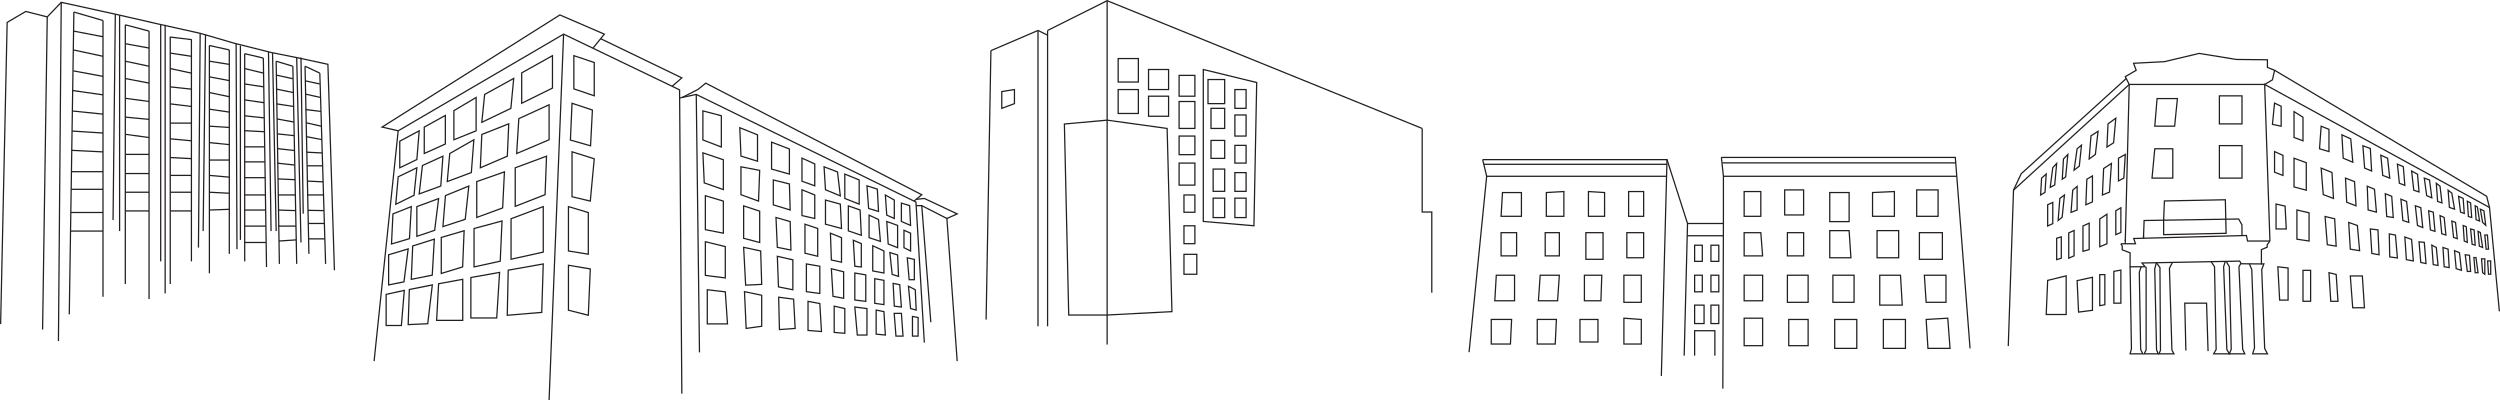 <svg xmlns="http://www.w3.org/2000/svg" viewBox="0 0 1976.91 316.33"><defs><style>.cls-1{fill:none;stroke:#231f20;stroke-miterlimit:10;}</style></defs><title>buildings</title><g id="Layer_2" data-name="Layer 2"><g id="Layer_2-2" data-name="Layer 2"><polyline class="cls-1" points="0.5 256.24 5.66 17.7 20.41 9.05 37.36 13.38 48.42 1.85 91.19 11.21 125.84 19.14 158.28 26.35 185.56 34.28 214.31 41.48 239.38 46.53 259.29 50.85 264.45 213.72"/><line class="cls-1" x1="33.68" y1="260.57" x2="37.36" y2="13.38"/><line class="cls-1" x1="48.42" y1="1.85" x2="46.21" y2="269.68"/><line class="cls-1" x1="91.19" y1="11.22" x2="89.39" y2="174"/><line class="cls-1" x1="94.57" y1="11.99" x2="94.57" y2="182.72"/><line class="cls-1" x1="58.41" y1="9.53" x2="54.78" y2="248.56"/><line class="cls-1" x1="81.44" y1="16.21" x2="81.44" y2="234.69"/><line class="cls-1" x1="117.87" y1="24.59" x2="117.87" y2="236.47"/><line class="cls-1" x1="99.09" y1="19.63" x2="99.09" y2="224.56"/><line class="cls-1" x1="134.62" y1="29.05" x2="134.62" y2="224.56"/><line class="cls-1" x1="151.37" y1="31.04" x2="151.37" y2="206.69"/><line class="cls-1" x1="165.58" y1="36" x2="165.58" y2="216.12"/><line class="cls-1" x1="181.32" y1="39.47" x2="181.32" y2="200.74"/><line class="cls-1" x1="193.5" y1="42.45" x2="193.5" y2="206.69"/><line class="cls-1" x1="208.23" y1="45.92" x2="210.76" y2="211.16"/><line class="cls-1" x1="218.38" y1="48.41" x2="220.92" y2="208.68"/><line class="cls-1" x1="231.58" y1="52.38" x2="234.62" y2="208.68"/><line class="cls-1" x1="241.22" y1="52.38" x2="244.27" y2="200.74"/><line class="cls-1" x1="252.9" y1="57.83" x2="257.47" y2="208.68"/><line class="cls-1" x1="58.41" y1="9.53" x2="81.44" y2="16.21"/><line class="cls-1" x1="58.18" y1="24.59" x2="81.44" y2="29.05"/><line class="cls-1" x1="57.96" y1="39.47" x2="81.44" y2="44.52"/><line class="cls-1" x1="57.96" y1="56.03" x2="81.44" y2="60.39"/><line class="cls-1" x1="57.47" y1="71.59" x2="81.44" y2="75.01"/><line class="cls-1" x1="57.22" y1="87.76" x2="81.44" y2="90.25"/><line class="cls-1" x1="56.98" y1="103.63" x2="81.44" y2="105.19"/><line class="cls-1" x1="56.6" y1="118.87" x2="81.44" y2="120.11"/><line class="cls-1" x1="56.49" y1="135.76" x2="81.44" y2="135.76"/><line class="cls-1" x1="56.28" y1="149.7" x2="81.44" y2="149.7"/><line class="cls-1" x1="56" y1="168.03" x2="81.44" y2="168.03"/><line class="cls-1" x1="55.78" y1="182.72" x2="81.44" y2="182.72"/><line class="cls-1" x1="99.09" y1="19.63" x2="117.87" y2="24.59"/><line class="cls-1" x1="99.09" y1="34.57" x2="117.87" y2="37.99"/><line class="cls-1" x1="99.09" y1="48.41" x2="117.87" y2="52.38"/><line class="cls-1" x1="99.09" y1="62.11" x2="117.87" y2="65.7"/><line class="cls-1" x1="99.09" y1="77.73" x2="117.87" y2="80.26"/><line class="cls-1" x1="99.09" y1="92.61" x2="117.87" y2="94.4"/><line class="cls-1" x1="99.09" y1="106.22" x2="117.87" y2="108.75"/><line class="cls-1" x1="99.09" y1="122.09" x2="117.87" y2="122.09"/><line class="cls-1" x1="99.09" y1="137.23" x2="117.87" y2="137.23"/><line class="cls-1" x1="99.09" y1="152.01" x2="117.87" y2="152.01"/><line class="cls-1" x1="99.09" y1="166.79" x2="117.87" y2="166.79"/><line class="cls-1" x1="127.07" y1="19.42" x2="127.07" y2="206.69"/><line class="cls-1" x1="130.6" y1="19.63" x2="130.6" y2="232.02"/><line class="cls-1" x1="134.62" y1="29.32" x2="151.37" y2="31.3"/><line class="cls-1" x1="134.62" y1="42" x2="151.37" y2="44.52"/><line class="cls-1" x1="134.62" y1="54.23" x2="151.37" y2="57.83"/><line class="cls-1" x1="134.62" y1="68.69" x2="151.37" y2="70.5"/><line class="cls-1" x1="134.62" y1="82.13" x2="151.37" y2="84.19"/><line class="cls-1" x1="134.62" y1="97.35" x2="151.37" y2="97.35"/><line class="cls-1" x1="134.62" y1="109.77" x2="151.37" y2="111.32"/><line class="cls-1" x1="134.62" y1="124.57" x2="151.37" y2="125.45"/><line class="cls-1" x1="134.62" y1="138.7" x2="151.37" y2="138.7"/><line class="cls-1" x1="134.62" y1="152.01" x2="151.37" y2="152.01"/><line class="cls-1" x1="134.62" y1="166.79" x2="151.37" y2="166.79"/><line class="cls-1" x1="158.28" y1="26.35" x2="156.93" y2="195.79"/><line class="cls-1" x1="162.5" y1="27.57" x2="160.63" y2="182.72"/><line class="cls-1" x1="165.58" y1="36" x2="181.32" y2="39.47"/><line class="cls-1" x1="165.58" y1="48.41" x2="181.32" y2="50.9"/><line class="cls-1" x1="165.58" y1="60.76" x2="181.32" y2="63.76"/><line class="cls-1" x1="165.58" y1="73.2" x2="181.32" y2="76.48"/><line class="cls-1" x1="165.58" y1="86.34" x2="181.32" y2="88.63"/><line class="cls-1" x1="165.58" y1="99.78" x2="181.32" y2="100.78"/><line class="cls-1" x1="165.58" y1="112.78" x2="181.32" y2="114.36"/><line class="cls-1" x1="165.58" y1="126.56" x2="181.32" y2="126.56"/><line class="cls-1" x1="165.58" y1="138.7" x2="181.32" y2="140.08"/><line class="cls-1" x1="165.58" y1="152.01" x2="181.32" y2="152.8"/><line class="cls-1" x1="165.58" y1="166.09" x2="181.32" y2="165.52"/><line class="cls-1" x1="193.5" y1="42.45" x2="208.23" y2="45.92"/><line class="cls-1" x1="193.5" y1="54.23" x2="208.41" y2="57.83"/><line class="cls-1" x1="193.5" y1="66.4" x2="208.58" y2="68.69"/><line class="cls-1" x1="193.5" y1="78.98" x2="208.77" y2="81.22"/><line class="cls-1" x1="193.5" y1="91.57" x2="208.77" y2="93.19"/><line class="cls-1" x1="193.5" y1="103.34" x2="208.77" y2="104.15"/><line class="cls-1" x1="193.5" y1="116.13" x2="209.5" y2="116.13"/><line class="cls-1" x1="193.5" y1="128.01" x2="209.49" y2="128.01"/><line class="cls-1" x1="193.5" y1="140.5" x2="209.68" y2="140.5"/><line class="cls-1" x1="193.5" y1="154.16" x2="209.89" y2="154.16"/><line class="cls-1" x1="193.5" y1="166.09" x2="210.07" y2="166.09"/><line class="cls-1" x1="193.5" y1="178.79" x2="210.27" y2="178.79"/><line class="cls-1" x1="193.5" y1="191.75" x2="210.27" y2="191.75"/><line class="cls-1" x1="218.38" y1="48.41" x2="231.58" y2="52.38"/><line class="cls-1" x1="218.38" y1="59.36" x2="231.58" y2="62.26"/><line class="cls-1" x1="218.73" y1="70.5" x2="231.98" y2="73.2"/><line class="cls-1" x1="218.73" y1="82.13" x2="232.2" y2="84.19"/><line class="cls-1" x1="219.1" y1="94.08" x2="232.44" y2="96.5"/><line class="cls-1" x1="219.29" y1="105.86" x2="232.65" y2="107.27"/><line class="cls-1" x1="219.29" y1="117.53" x2="232.88" y2="119.04"/><line class="cls-1" x1="219.65" y1="129.05" x2="233.1" y2="130.53"/><line class="cls-1" x1="219.85" y1="141.48" x2="233.33" y2="142.09"/><line class="cls-1" x1="220.05" y1="154.16" x2="233.56" y2="154.16"/><line class="cls-1" x1="220.05" y1="166.09" x2="233.56" y2="166.54"/><line class="cls-1" x1="220.05" y1="178.79" x2="234.04" y2="178.79"/><line class="cls-1" x1="220.63" y1="190.59" x2="234.25" y2="189.69"/><line class="cls-1" x1="241.22" y1="52.38" x2="252.9" y2="57.83"/><line class="cls-1" x1="241.22" y1="63.89" x2="252.9" y2="66.4"/><line class="cls-1" x1="241.68" y1="74.46" x2="253.48" y2="77.07"/><line class="cls-1" x1="241.68" y1="86.63" x2="253.82" y2="88.14"/><line class="cls-1" x1="242.14" y1="97.1" x2="254.17" y2="99.82"/><line class="cls-1" x1="242.37" y1="108.07" x2="254.49" y2="110.38"/><line class="cls-1" x1="242.62" y1="120.35" x2="254.81" y2="120.95"/><line class="cls-1" x1="242.84" y1="131.12" x2="255.12" y2="131.12"/><line class="cls-1" x1="242.84" y1="143.19" x2="255.5" y2="143.8"/><line class="cls-1" x1="242.84" y1="154.16" x2="255.5" y2="154.16"/><line class="cls-1" x1="243.56" y1="166.32" x2="256.19" y2="166.54"/><line class="cls-1" x1="243.77" y1="176.71" x2="256.19" y2="176.71"/><line class="cls-1" x1="244.02" y1="188.88" x2="256.87" y2="188.88"/><line class="cls-1" x1="186.71" y1="34.57" x2="187.39" y2="196.99"/><line class="cls-1" x1="190.1" y1="36" x2="190.1" y2="189.69"/><line class="cls-1" x1="212.31" y1="40.98" x2="214.34" y2="182.72"/><line class="cls-1" x1="215.51" y1="42" x2="218.38" y2="182.72"/><line class="cls-1" x1="234.62" y1="45.57" x2="238.01" y2="191.75"/><line class="cls-1" x1="238.01" y1="45.57" x2="239.76" y2="168.95"/><line class="cls-1" x1="820.8" y1="24.09" x2="820.8" y2="258.03"/><line class="cls-1" x1="783.58" y1="40.04" x2="820.8" y2="24.09"/><polyline class="cls-1" points="828.39 24.09 875.48 0.55 1124.61 101.57"/><line class="cls-1" x1="875.48" y1="0.55" x2="875.48" y2="272.46"/><line class="cls-1" x1="828.39" y1="24.09" x2="828.39" y2="258.03"/><line class="cls-1" x1="783.58" y1="40.04" x2="779.78" y2="252.72"/><polyline class="cls-1" points="1124.61 101.57 1124.61 167.65 1132.21 167.65 1132.21 231.45"/><polygon class="cls-1" points="951.52 54.96 951.52 175.11 991.57 178.54 993.75 65.26 951.52 54.96"/><polygon class="cls-1" points="875.48 95.01 922.92 101.57 926.73 246.43 875.48 249.1 845.11 249.1 841.68 98.06 875.48 95.01"/><line class="cls-1" x1="820.8" y1="24.09" x2="828.39" y2="27.81"/><rect class="cls-1" x="884.21" y="46.3" width="15.96" height="18.56"/><rect class="cls-1" x="884.21" y="70.82" width="15.96" height="18.91"/><rect class="cls-1" x="908.22" y="54.96" width="15.85" height="15.85"/><rect class="cls-1" x="932.39" y="59.61" width="12.49" height="16.46"/><rect class="cls-1" x="908.22" y="76.07" width="15.85" height="15.85"/><rect class="cls-1" x="932.39" y="80.27" width="12.49" height="21.29"/><rect class="cls-1" x="932.39" y="107.59" width="12.49" height="14.71"/><rect class="cls-1" x="932.39" y="128.96" width="12.49" height="17.42"/><rect class="cls-1" x="936.24" y="154.18" width="8.64" height="13.66"/><rect class="cls-1" x="936.24" y="178.54" width="8.64" height="14.16"/><rect class="cls-1" x="936.24" y="201.11" width="10.16" height="15.76"/><rect class="cls-1" x="955.25" y="62.89" width="13.19" height="19.06"/><rect class="cls-1" x="976.5" y="70.82" width="8.86" height="14.85"/><rect class="cls-1" x="957.62" y="85.67" width="10.82" height="15.9"/><rect class="cls-1" x="957.62" y="111.04" width="10.82" height="14.21"/><rect class="cls-1" x="959.31" y="133.7" width="9.13" height="17.59"/><rect class="cls-1" x="959.31" y="156.7" width="9.13" height="15.35"/><rect class="cls-1" x="976.5" y="90.92" width="8.86" height="16.67"/><rect class="cls-1" x="976.5" y="114.95" width="8.86" height="14.01"/><rect class="cls-1" x="976.5" y="136.51" width="8.86" height="14.79"/><rect class="cls-1" x="976.5" y="156.7" width="8.86" height="15.35"/><polygon class="cls-1" points="792.17 72.42 792.17 85.67 802.19 81.95 802.19 70.82 792.17 72.42"/><line class="cls-1" x1="445.68" y1="27" x2="434.2" y2="316.31"/><polyline class="cls-1" points="314.87 103.44 445.68 27 537.38 71.07 539.17 311.28"/><line class="cls-1" x1="314.87" y1="103.45" x2="295.82" y2="285.56"/><polyline class="cls-1" points="537.42 77.5 550.57 74.66 724.3 159.78 730.93 270.9"/><polyline class="cls-1" points="724.47 162.6 728.89 162.6 748.76 172.78 756.91 285.56"/><polygon class="cls-1" points="335.49 100.48 352.16 91.28 352.16 113.86 335.49 121.39 335.49 100.48"/><polygon class="cls-1" points="358.92 87.51 376.49 77.06 376.49 103.44 358.92 110.52 358.92 87.51"/><line class="cls-1" x1="550.57" y1="74.66" x2="553.12" y2="278.64"/><line class="cls-1" x1="728.89" y1="162.6" x2="736.06" y2="254.8"/><polyline class="cls-1" points="314.87 103.44 302.14 100.48 442.73 11.82 477.87 27 468.86 38.14"/><polyline class="cls-1" points="474.97 30.6 539.17 61.59 531.5 68.24"/><polyline class="cls-1" points="722.76 159.02 728.89 154.01 558.08 65.77 551.85 70.78 539.45 77.06"/><polyline class="cls-1" points="748.76 172.78 756.91 169.14 730.93 156.94 724.47 157.63"/><polygon class="cls-1" points="314.87 139.79 329.63 132.68 327.38 154.43 312.96 161.54 314.87 139.79"/><polygon class="cls-1" points="383.25 74.66 381 96.72 403.98 85.69 406.23 62 383.25 74.66"/><polygon class="cls-1" points="412.54 57.63 412.54 81.66 436.87 69.64 436.87 44.02 412.54 57.63"/><polygon class="cls-1" points="316.12 111.63 331.48 103.44 329.63 126.14 316.12 132.68 316.12 111.63"/><polygon class="cls-1" points="334.04 130.9 350.25 123.5 348.55 147.11 331.48 153.34 334.04 130.9"/><polygon class="cls-1" points="355.66 121.39 374.71 110.52 372.72 136.44 353.67 143.57 355.66 121.39"/><polygon class="cls-1" points="381 106.33 402.3 97.9 401.17 123.5 379.83 132.68 381 106.33"/><polygon class="cls-1" points="410.27 93.79 434.2 82.85 434.2 110.52 408.56 121.39 410.27 93.79"/><polygon class="cls-1" points="309.58 192.93 323.8 188.71 325.23 163.37 310.72 169.14 309.58 192.93"/><polygon class="cls-1" points="329.63 163.37 346.84 157.03 343.71 182.11 329.63 186.86 329.63 163.37"/><polygon class="cls-1" points="352.25 154.66 370.73 147.11 367.89 173.4 350.25 179.21 352.25 154.66"/><polygon class="cls-1" points="376.99 143.57 376.99 171.95 397.47 164.42 398.89 135.91 376.99 143.57"/><polygon class="cls-1" points="407.42 132.68 407.42 163.16 431.03 153.93 432.17 123.5 407.42 132.68"/><polygon class="cls-1" points="307.31 201.45 322.77 196.82 319.44 222.87 307.31 225.3 307.31 201.45"/><polygon class="cls-1" points="326.34 194.5 343.46 189.09 341.8 217.57 325.23 220.88 326.34 194.5"/><polygon class="cls-1" points="348.94 187.76 367.01 182.47 365.82 211.06 348.94 216.25 348.94 187.76"/><polygon class="cls-1" points="374.86 180.7 396.99 174.74 395.56 206.53 374.86 211.06 374.86 180.7"/><polygon class="cls-1" points="404.12 172.97 404.12 204.99 429.58 199.35 429.58 163.37 404.12 172.97"/><polygon class="cls-1" points="305.35 232.79 319.71 229.63 317.4 257.39 305.35 257.39 305.35 232.79"/><polygon class="cls-1" points="323.69 228.93 341.86 225.3 338.24 255.99 322.77 256.69 323.69 228.93"/><polygon class="cls-1" points="346.84 224.36 365.91 220.88 365.91 253.35 345.27 253.35 346.84 224.36"/><polygon class="cls-1" points="372.34 219.44 395.06 215.4 392.79 251.42 372.34 251.42 372.34 219.44"/><polygon class="cls-1" points="401.88 213.64 429.58 208.72 428.38 247.03 401.12 249.31 401.88 213.64"/><polygon class="cls-1" points="449.51 163.37 449.51 198.47 465.21 201.01 465.21 168.09 449.51 163.37"/><polygon class="cls-1" points="449.51 209.75 466.78 212.66 465.21 249.31 449.51 245.29 449.51 209.75"/><polygon class="cls-1" points="452.34 120.03 469.91 125.57 466.78 159.02 452.34 155.57 452.34 120.03"/><polygon class="cls-1" points="452.34 81.66 451.06 110.76 466.99 115.29 468.46 87.03 452.34 81.66"/><polygon class="cls-1" points="453.78 44.02 453.78 70.29 469.91 75.74 469.91 49.42 453.78 44.02"/><polygon class="cls-1" points="555.82 87.69 555.82 110.66 570.41 116.25 570.41 91.52 555.82 87.69"/><polygon class="cls-1" points="555.82 120.86 572 126.34 572 149.91 556.9 144.63 555.82 120.86"/><polygon class="cls-1" points="557.77 154.78 572 159.02 572 184.39 557.77 181.6 557.77 154.78"/><polygon class="cls-1" points="557.77 191.15 573.53 195 573.53 219.79 557.77 217.76 557.77 191.15"/><polygon class="cls-1" points="559.3 229.13 559.3 256.15 575.28 256.15 573.53 230.76 559.3 229.13"/><polygon class="cls-1" points="585 100.99 585.93 123.44 599.01 127.49 599.01 106.63 585 100.99"/><polygon class="cls-1" points="585.93 131.9 585.93 153.98 599.81 159.02 600.73 134.72 585.93 131.9"/><polygon class="cls-1" points="588.04 162.81 588.04 188.45 600.73 191.76 600.73 166.98 588.04 162.81"/><polygon class="cls-1" points="588.04 195.56 589.63 225.49 602.32 224.88 601.52 198.47 588.04 195.56"/><polygon class="cls-1" points="588.71 230.64 590.03 259.71 602.32 258 602.32 233.47 588.71 230.64"/><polygon class="cls-1" points="610.13 112.39 610.13 133.72 624.23 137.66 624.23 117.82 610.13 112.39"/><polygon class="cls-1" points="611.5 142.3 611.5 161.99 624.84 166.07 624.23 145.46 611.5 142.3"/><polygon class="cls-1" points="613.62 171.98 614.68 195.56 625.44 197.73 624.84 175.22 613.62 171.98"/><polygon class="cls-1" points="614.68 202.65 615.59 226.85 626.96 229.13 626.96 205.47 614.68 202.65"/><polygon class="cls-1" points="615.74 235.01 616.35 260.62 628.78 259.71 627.56 236.56 615.74 235.01"/><polygon class="cls-1" points="659.65 242.1 668.04 244 668.04 263.55 659.65 262.86 659.65 242.1"/><polygon class="cls-1" points="657.42 212.51 658.72 234.31 667.11 235.87 667.11 214.93 657.42 212.51"/><polygon class="cls-1" points="656.67 184.39 657.42 205.59 665.43 207.32 665.43 187.94 656.67 184.39"/><polygon class="cls-1" points="636.54 177.29 636.54 200.23 646.61 202.65 646.61 180.68 636.54 177.29"/><polygon class="cls-1" points="637.66 208.7 637.66 230.64 648.28 232.06 648.28 210.53 637.66 208.7"/><polygon class="cls-1" points="638.96 238.29 638.96 261.3 649.59 262.16 648.28 240.02 638.96 238.29"/><polygon class="cls-1" points="634.17 150.06 634.17 170.47 644.28 172.78 644.28 154.19 634.17 150.06"/><polygon class="cls-1" points="634.17 125.03 634.17 143.31 644.28 146.94 644.28 129.64 634.17 125.03"/><polygon class="cls-1" points="651.64 131.9 652.76 150.06 664.5 154.9 662.26 135.98 651.64 131.9"/><polygon class="cls-1" points="652.76 158.19 652.76 177.29 665.43 180.68 664.5 161.42 652.76 158.19"/><polygon class="cls-1" points="668.04 137.66 668.04 156.94 679.41 161.42 679.41 142.3 668.04 137.66"/><polygon class="cls-1" points="670.84 162.81 670.84 182.58 681.09 186.04 680.16 166.07 670.84 162.81"/><polygon class="cls-1" points="674.75 189.97 675.96 210.53 681.09 211.13 681.09 192.62 674.75 189.97"/><polygon class="cls-1" points="675.96 215.89 675.96 237.25 684.63 238.29 684.63 217.36 675.96 215.89"/><polygon class="cls-1" points="675.96 242.79 685.56 244 685.56 264.93 677.92 264.93 675.96 242.79"/><polygon class="cls-1" points="685.56 146.94 686.87 164.86 694.7 167.18 693.76 149.54 685.56 146.94"/><polygon class="cls-1" points="687.24 170.13 687.24 187.94 696.19 190.89 694.7 173.59 687.24 170.13"/><polygon class="cls-1" points="690.13 194.35 690.13 214.24 698.98 215.89 698.98 198.47 690.13 194.35"/><polygon class="cls-1" points="691.71 220.38 691.71 239.85 698.98 240.88 698.98 221.68 691.71 220.38"/><polygon class="cls-1" points="692.83 245.18 692.83 264.24 700.1 264.93 698.98 246.42 692.83 245.18"/><polygon class="cls-1" points="700.1 154.19 701.22 170.13 707.18 172.78 707.18 158.19 700.1 154.19"/><polygon class="cls-1" points="712.78 160.61 712.78 175.14 720.05 178.26 719.3 162.6 712.78 160.61"/><polygon class="cls-1" points="701.22 175.14 702.34 192.96 709.79 195.85 709.79 178.26 701.22 175.14"/><polygon class="cls-1" points="714.83 182.06 714.83 195.85 720.05 198.47 720.05 184.39 714.83 182.06"/><polygon class="cls-1" points="703.64 199.71 705.51 217.01 710.54 218.57 709.79 201.61 703.64 199.71"/><polygon class="cls-1" points="717.44 203.86 718.93 221.16 723.03 221.16 723.03 205.12 717.44 203.86"/><polygon class="cls-1" points="706.25 224.08 707.18 242.1 712.78 242.79 711.47 225.14 706.25 224.08"/><polygon class="cls-1" points="707.09 247.81 708.49 265.8 714.08 265.8 712.78 247.81 707.09 247.81"/><polygon class="cls-1" points="721.54 250.23 721.54 265.8 726.01 265.8 726.01 251.09 721.54 250.23"/><polygon class="cls-1" points="718.37 226.35 720.05 244 724.47 245.18 723.77 229.13 718.37 226.35"/><polyline class="cls-1" points="1172.45 126.21 1175.61 139.4 1161.69 278.47"/><polyline class="cls-1" points="1172.45 126.21 1318.21 126.21 1334.43 176.73 1362.81 176.73"/><polyline class="cls-1" points="1362.35 307.3 1362.81 176.73 1362.81 176.73 1362.81 139.4 1361.21 124.49"/><line class="cls-1" x1="1334.43" y1="176.73" x2="1331.79" y2="281.23"/><line class="cls-1" x1="1318.21" y1="126.21" x2="1313.73" y2="297.26"/><polyline class="cls-1" points="1361.21 124.49 1546.2 124.49 1557.84 275.48"/><polygon class="cls-1" points="1187 171.05 1203.09 171.05 1203.09 152.25 1188.11 152.25 1187 171.05"/><polygon class="cls-1" points="1222.79 152.25 1222.79 171.05 1236.66 171.05 1236.66 151.47 1222.79 152.25"/><polygon class="cls-1" points="1256.08 151.47 1256.08 171.05 1268.84 171.05 1268.84 152.25 1256.08 151.47"/><rect class="cls-1" x="1287.85" y="151.47" width="11.89" height="19.58"/><rect class="cls-1" x="1187" y="183.99" width="12.28" height="18.35"/><rect class="cls-1" x="1221.89" y="183.99" width="11.19" height="18.35"/><polygon class="cls-1" points="1183.21 217.63 1197.65 217.63 1197.65 237.84 1182.04 237.84 1183.21 217.63"/><polygon class="cls-1" points="1217.93 217.63 1216.53 237.84 1231.68 237.84 1233.08 217.63 1217.93 217.63"/><polygon class="cls-1" points="1252.89 217.63 1252.89 237.84 1265.94 237.84 1266.64 217.63 1252.89 217.63"/><rect class="cls-1" x="1284.12" y="217.63" width="13.75" height="21.43"/><rect class="cls-1" x="1286.45" y="183.99" width="13.28" height="19.84"/><rect class="cls-1" x="1254.06" y="183.99" width="13.57" height="21.06"/><polygon class="cls-1" points="1179.24 272.06 1179.24 252.62 1195.33 252.62 1194.39 272.06 1179.24 272.06"/><polygon class="cls-1" points="1215.6 252.62 1215.6 272.06 1229.82 272.06 1230.75 252.62 1215.6 252.62"/><rect class="cls-1" x="1249.39" y="252.62" width="14.22" height="17.82"/><polygon class="cls-1" points="1284.12 251.61 1284.12 272.06 1297.87 272.06 1297.87 252.62 1284.12 251.61"/><rect class="cls-1" x="1340.05" y="193.91" width="6.06" height="12.75"/><rect class="cls-1" x="1352.95" y="193.91" width="6.21" height="12.75"/><rect class="cls-1" x="1340.05" y="217.63" width="6.06" height="13.13"/><rect class="cls-1" x="1352.95" y="217.63" width="6.21" height="13.13"/><rect class="cls-1" x="1340.05" y="241.28" width="7.46" height="14.58"/><rect class="cls-1" x="1352.95" y="241.28" width="6.21" height="14.58"/><rect class="cls-1" x="1379.21" y="151.47" width="13.18" height="19.58"/><rect class="cls-1" x="1411.27" y="150.17" width="14.96" height="19.81"/><polygon class="cls-1" points="1379.21 183.99 1379.21 202.34 1393.81 202.34 1392.39 183.99 1379.21 183.99"/><rect class="cls-1" x="1413.41" y="183.99" width="12.83" height="18.35"/><rect class="cls-1" x="1446.9" y="152.26" width="15.32" height="22.99"/><polygon class="cls-1" points="1446.9 182.36 1446.9 203.83 1463.64 203.83 1462.21 182.36 1446.9 182.36"/><rect class="cls-1" x="1379.21" y="217.63" width="14.61" height="20.21"/><rect class="cls-1" x="1379.21" y="251.61" width="14.61" height="21.74"/><rect class="cls-1" x="1414.48" y="252.62" width="15.32" height="20.73"/><rect class="cls-1" x="1450.82" y="252.62" width="17.46" height="22.86"/><rect class="cls-1" x="1489.29" y="252.62" width="17.46" height="22.86"/><polygon class="cls-1" points="1523.13 252.62 1524.56 275.48 1542.02 275.48 1540.23 251.61 1523.13 252.62"/><polygon class="cls-1" points="1521.71 217.63 1523.13 239.06 1538.81 239.06 1538.81 217.63 1521.71 217.63"/><rect class="cls-1" x="1517.79" y="183.99" width="18.17" height="21.06"/><rect class="cls-1" x="1515.65" y="150.17" width="16.92" height="20.88"/><polygon class="cls-1" points="1480.74 152.25 1480.74 171.05 1498.02 171.05 1498.02 151.47 1480.74 152.25"/><rect class="cls-1" x="1484.3" y="182.36" width="17.1" height="21.47"/><rect class="cls-1" x="1413.41" y="217.63" width="16.39" height="21.43"/><rect class="cls-1" x="1449.39" y="217.63" width="16.74" height="21.43"/><polygon class="cls-1" points="1486.44 217.63 1486.44 241.28 1504.25 241.28 1502.83 217.63 1486.44 217.63"/><line class="cls-1" x1="1175.61" y1="139.4" x2="1318.21" y2="139.4"/><line class="cls-1" x1="1362.81" y1="139.4" x2="1547.35" y2="139.4"/><line class="cls-1" x1="1334.18" y1="186.42" x2="1362.81" y2="186.42"/><polyline class="cls-1" points="1340.05 281.23 1340.05 261.53 1356.06 261.53 1356.06 281.23"/><line class="cls-1" x1="1173.34" y1="129.93" x2="1318.11" y2="129.93"/><line class="cls-1" x1="1362.01" y1="128.8" x2="1546.54" y2="128.8"/><line class="cls-1" x1="1683.72" y1="66.77" x2="1680.6" y2="190.6"/><polyline class="cls-1" points="1794.98 190.6 1790.82 66.77 1968.62 164.1 1976.42 246.15"/><line class="cls-1" x1="1683.72" y1="66.77" x2="1790.82" y2="66.77"/><polyline class="cls-1" points="1683.72 66.77 1592.22 150.34 1588.06 273.67"/><polygon class="cls-1" points="1816.32 166.05 1816.32 189.13 1825.93 190.6 1825.93 168.28 1816.32 166.05"/><polygon class="cls-1" points="1814.04 125.1 1814.04 147.81 1823.73 150.41 1823.73 128.69 1814.04 125.1"/><polygon class="cls-1" points="1814.04 88.25 1814.04 108.72 1821.12 111.33 1821.12 92.71 1814.04 88.25"/><polygon class="cls-1" points="1801.24 210.97 1809.33 211.91 1809.33 237.3 1802.67 237.3 1801.24 210.97"/><rect class="cls-1" x="1821.12" y="213.77" width="6.03" height="24.47"/><polygon class="cls-1" points="1841.66 215.63 1847.36 217.03 1848.79 238.24 1843.08 238.24 1841.66 215.63"/><polygon class="cls-1" points="1858.54 218.2 1868.05 218.2 1869.71 243.36 1860.44 243.36 1858.54 218.2"/><polygon class="cls-1" points="1799.82 161.34 1806.95 162.97 1807.9 181.04 1799.82 181.04 1799.82 161.34"/><polygon class="cls-1" points="1798.63 119.86 1805.29 122.89 1805.29 138.74 1798.63 136.18 1798.63 119.86"/><polygon class="cls-1" points="1835.48 132.91 1844.04 136.41 1845.22 156.92 1837.14 153.88 1835.48 132.91"/><polygon class="cls-1" points="1854.73 140.84 1861.86 143.63 1863.05 162.74 1855.68 159.94 1854.73 140.84"/><polygon class="cls-1" points="1838.57 171.19 1846.17 172.99 1847.36 194.66 1840.35 193.5 1838.57 171.19"/><polygon class="cls-1" points="1798.63 81.52 1803.86 84.02 1803.86 99.79 1796.97 98.33 1798.63 81.52"/><rect class="cls-1" x="1755.01" y="75.8" width="17.88" height="22.17"/><polygon class="cls-1" points="1705.75 77.94 1721.81 77.94 1719.62 99.79 1703.93 99.79 1705.75 77.94"/><polygon class="cls-1" points="1703.93 117.64 1718.16 117.64 1718.16 140.84 1701.74 140.84 1703.93 117.64"/><rect class="cls-1" x="1755.01" y="115.14" width="17.88" height="25.7"/><polygon class="cls-1" points="1835.48 99.79 1834.19 117.64 1841.66 119.86 1841.66 102.26 1835.48 99.79"/><polygon class="cls-1" points="1851.89 106.61 1852.93 125.1 1860.53 128.29 1858.89 109.83 1851.89 106.61"/><polygon class="cls-1" points="1868.48 115.25 1869.86 132.91 1875.39 135.23 1874.36 117.45 1868.48 115.25"/><polygon class="cls-1" points="1882.65 122.7 1884.2 138.74 1889.73 140.84 1888.01 125.1 1882.65 122.7"/><polygon class="cls-1" points="1871.94 147.25 1872.63 166.05 1879.19 167.75 1877.64 149.63 1871.94 147.25"/><polygon class="cls-1" points="1886.19 153.18 1891.29 155.22 1892.5 171.98 1887.32 171.19 1886.19 153.18"/><polygon class="cls-1" points="1898.55 157.5 1900.1 174.35 1904.77 175.88 1903.04 159.28 1898.55 157.5"/><polygon class="cls-1" points="1909.95 162.74 1911.68 178.33 1915.82 179.94 1914.27 164.19 1909.95 162.74"/><polygon class="cls-1" points="1920.49 166.69 1921.87 181.8 1925.5 182.93 1924.12 167.75 1920.49 166.69"/><polygon class="cls-1" points="1929.47 170.46 1930.86 184.85 1934.14 185.87 1932.76 171.98 1929.47 170.46"/><polygon class="cls-1" points="1938.8 174.81 1940.19 187.73 1943.12 188.75 1941.74 175.88 1938.8 174.81"/><polygon class="cls-1" points="1947.79 178.33 1948.65 190.6 1951.07 191.63 1950.21 179.26 1947.79 178.33"/><polygon class="cls-1" points="1953.66 181.04 1954.87 193.15 1957.29 193.83 1956.43 181.78 1953.66 181.04"/><polygon class="cls-1" points="1959.54 182.93 1960.57 194.66 1963.17 195.69 1961.35 183.84 1959.54 182.93"/><polygon class="cls-1" points="1964.89 185.87 1965.93 197.05 1967.83 197.05 1966.97 185.87 1964.89 185.87"/><polygon class="cls-1" points="1895.78 129.81 1897.34 144.92 1901.66 146.58 1900.45 131.77 1895.78 129.81"/><polygon class="cls-1" points="1907.01 135.23 1908.74 150.41 1912.89 151.79 1911.68 137.76 1907.01 135.23"/><polygon class="cls-1" points="1917.03 140.84 1918.93 154.71 1922.99 156.46 1921.18 142.34 1917.03 140.84"/><polygon class="cls-1" points="1926.54 144.92 1927.57 159.28 1931.03 160.47 1929.47 147.25 1926.54 144.92"/><polygon class="cls-1" points="1935.87 150.41 1936.9 164.02 1940.96 165.38 1938.8 152.69 1935.87 150.41"/><polygon class="cls-1" points="1944.16 155.22 1945.71 167.75 1948.65 168.76 1947.79 156.92 1944.16 155.22"/><polygon class="cls-1" points="1951.07 159.11 1951.93 171.19 1954.53 171.98 1953.66 160.47 1951.07 159.11"/><polygon class="cls-1" points="1957.29 162.74 1957.98 173.68 1960.75 174.81 1959.02 163.68 1957.29 162.74"/><polygon class="cls-1" points="1963.17 175.88 1961.35 165.38 1964.2 166.69 1965.59 178.16 1963.17 175.88"/><polygon class="cls-1" points="1857.25 175.88 1858.54 197.05 1865.89 198.23 1864.12 178.33 1857.25 175.88"/><polygon class="cls-1" points="1874.36 181.04 1875.57 200.43 1881.27 201.45 1880.4 181.78 1874.36 181.04"/><polygon class="cls-1" points="1889.35 184.98 1889.73 203.14 1895.78 203.99 1894.23 185.87 1889.35 184.98"/><polygon class="cls-1" points="1901.66 187.43 1902.87 205.34 1908.39 206.36 1907.01 189.31 1901.66 187.43"/><polygon class="cls-1" points="1912.89 191.24 1914.27 207.55 1918.42 208.39 1917.03 191.63 1912.89 191.24"/><polygon class="cls-1" points="1922.99 193.83 1924.12 209.24 1927.92 209.92 1926.54 195.69 1922.99 193.83"/><polygon class="cls-1" points="1931.81 195.69 1932.76 210.93 1936.73 211.61 1935.87 197.05 1931.81 195.69"/><polygon class="cls-1" points="1940.96 198.23 1942.26 212.46 1946.41 213.77 1944.85 199.82 1940.96 198.23"/><polygon class="cls-1" points="1949.43 201.45 1951.07 214.66 1953.66 214.66 1952.8 201.87 1949.43 201.45"/><polygon class="cls-1" points="1956.25 203.65 1957.29 215.63 1959.54 215.63 1957.9 203.65 1956.25 203.65"/><polygon class="cls-1" points="1962.3 204.67 1963.17 215.63 1964.89 216.86 1964.89 204.67 1962.3 204.67"/><polygon class="cls-1" points="1967.14 206.36 1967.83 216.86 1969.56 216.86 1969.56 206.36 1967.14 206.36"/><polyline class="cls-1" points="1677.11 192.77 1688.66 192.77 1687.29 188.6 1776.38 186.22 1777.29 190.6 1794.98 190.6"/><polyline class="cls-1" points="1677.11 192.77 1678.17 194.56 1678.17 197.54 1684.4 199.93 1684.4 210.97 1696.26 210.97 1693.83 207.97 1771.06 206.48 1772.28 208.57 1788.24 208.72 1788.24 197.39 1792.8 195.46 1792.8 193.52 1794.98 190.6"/><line class="cls-1" x1="1680.6" y1="189.49" x2="1680.6" y2="192.77"/><path class="cls-1" d="M1695,187.58q.24-6.6.49-13.21l74.76-1.19,2.61,4.64v8.49"/><polygon class="cls-1" points="1710.93 174.13 1711.54 158.91 1759.72 157.96 1760.32 184.48 1710.93 185.55 1710.93 174.13"/><line class="cls-1" x1="1695.03" y1="188.39" x2="1695.03" y2="186.22"/><polyline class="cls-1" points="1684.4 210.97 1685.46 275.8 1684.4 279.79 1694.43 279.79 1692.76 276.39 1691.68 215.3 1693.12 210.97"/><polyline class="cls-1" points="1697.07 210.97 1697.07 276.74 1695.51 279.79 1706.64 279.79 1705.32 276.62 1703.88 212.6 1705.2 207.75"/><polyline class="cls-1" points="1705.2 207.75 1708.02 211.62 1708.42 276.99 1707.23 279.79 1719.06 279.79 1717.48 276.9 1715.51 212.11 1717.87 207.51"/><polyline class="cls-1" points="1728.51 277.19 1727.63 239.72 1744.87 239.72 1746.05 277.67"/><polyline class="cls-1" points="1748.5 206.92 1751.17 210.97 1752.45 276.32 1750.48 279.79 1762.89 279.79 1760.92 276.41 1758.36 210.97 1759.64 206.7"/><polyline class="cls-1" points="1760.43 206.7 1762.89 210.97 1764.37 276.22 1762.89 279.79 1775.11 279.79 1773.43 276.22 1770.48 210.97 1772.03 208.15"/><polyline class="cls-1" points="1778.75 208.63 1780.62 213.17 1782.79 275.06 1781.31 279.79 1793.04 279.79 1790.82 275.54 1788.5 213.17 1790.18 208.63 1788.24 208.72"/><polyline class="cls-1" points="1683.72 66.77 1680.6 60.61 1689.21 55.57 1687.16 50.03 1711.56 48.77 1739.05 42.23 1768.34 47.01 1793 47.26 1793 53.31 1798.65 55.57 1796.97 63.13 1790.82 66.77"/><polyline class="cls-1" points="1592.22 150.34 1598.27 137.41 1681.34 62.08"/><polyline class="cls-1" points="1798.65 55.57 1966.36 155.22 1968.62 164.1"/><polygon class="cls-1" points="1663.48 133.26 1669.64 129.24 1668.1 151.93 1662.52 154.19 1663.48 133.26"/><polygon class="cls-1" points="1650.2 141.72 1654.63 139.1 1654.63 159.66 1649.43 161.93 1650.2 141.72"/><polygon class="cls-1" points="1639.04 150.34 1642.51 147.4 1642.51 166.07 1637.7 167.96 1639.04 150.34"/><polygon class="cls-1" points="1628.84 156.92 1632.5 154.19 1630.67 171.76 1627.5 174.37 1628.84 156.92"/><polygon class="cls-1" points="1619.22 161.93 1623.26 160.04 1623.26 176.83 1619.22 178.71 1619.22 161.93"/><polygon class="cls-1" points="1675.22 125.14 1680.6 122.13 1679.45 140.84 1675.22 143.06 1675.22 125.14"/><polygon class="cls-1" points="1666.94 97.97 1673.1 93.46 1671.37 112.89 1666.08 116.28 1666.94 97.97"/><polygon class="cls-1" points="1653.47 107.42 1659.06 103.83 1656.94 122.13 1652.03 125.71 1653.47 107.42"/><polygon class="cls-1" points="1642.51 117.64 1645.97 114.77 1644.24 131.37 1640.1 134.58 1642.51 117.64"/><polygon class="cls-1" points="1631.73 125.71 1635.19 122.13 1633.46 139.86 1630.77 141.72 1631.73 125.71"/><polygon class="cls-1" points="1623.26 132.6 1626.34 129.24 1624.8 146.27 1621.24 148.16 1623.26 132.6"/><polygon class="cls-1" points="1614.41 140.84 1618.07 137.59 1617.11 152.12 1613.64 154.19 1614.41 140.84"/><polygon class="cls-1" points="1660.4 173.18 1666.08 169.38 1666.08 192.77 1660.4 195.12 1660.4 173.18"/><polygon class="cls-1" points="1647.13 178.71 1652.03 176.45 1652.03 197.38 1647.13 198.71 1647.13 178.71"/><polygon class="cls-1" points="1673.1 166.64 1677.11 164.28 1677.11 183.81 1673.1 185.55 1673.1 166.64"/><polygon class="cls-1" points="1635.89 184.18 1640.1 182.25 1640.1 202.29 1635.89 204.18 1635.89 184.18"/><polygon class="cls-1" points="1626.34 188.39 1630 187.3 1630 204.18 1626.34 205.31 1626.34 188.39"/><polygon class="cls-1" points="1642.51 221.91 1643.66 246.8 1654.63 245.38 1654.63 219.26 1642.51 221.91"/><polygon class="cls-1" points="1660.4 217.19 1660.4 241.71 1664.44 240.96 1664.44 217.19 1660.4 217.19"/><polygon class="cls-1" points="1671.56 214.55 1671.56 239.72 1677.11 239.72 1677.11 213.61 1671.56 214.55"/><polygon class="cls-1" points="1619.22 221.72 1618.07 248.69 1633.85 248.69 1633.85 218.13 1619.22 221.72"/></g></g></svg>